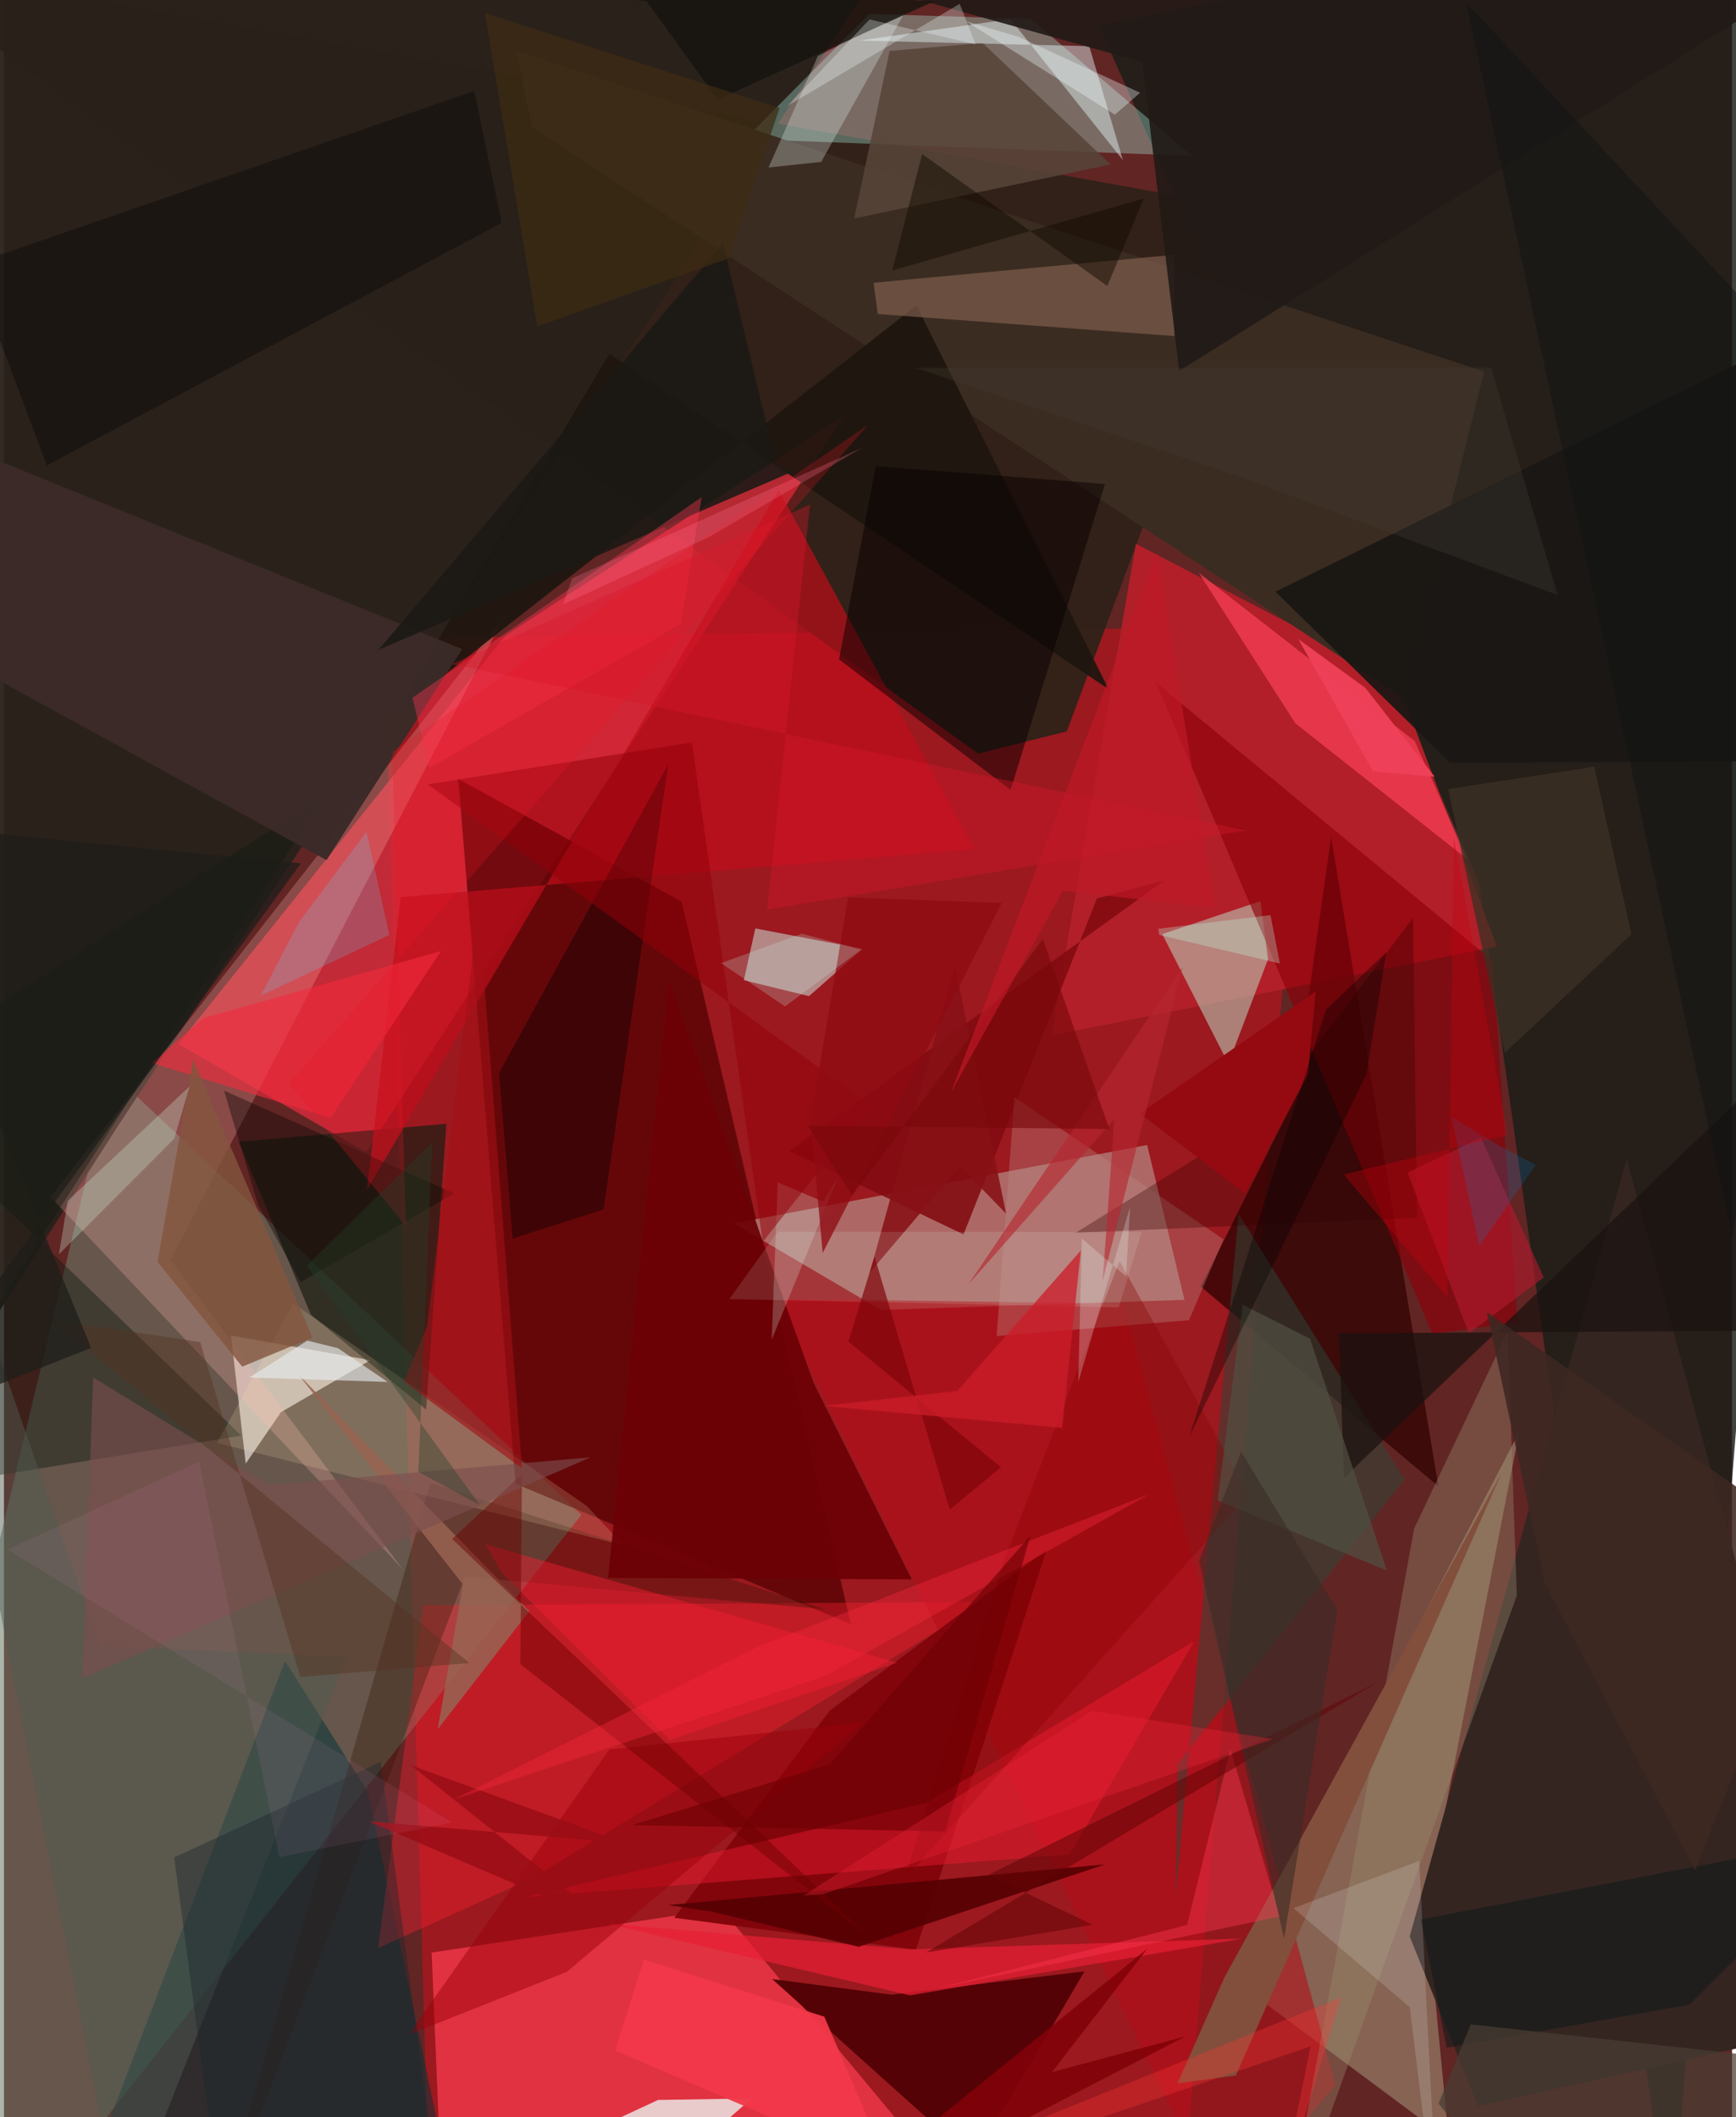 <svg xmlns="http://www.w3.org/2000/svg" width="228" height="278" viewBox="0 0 836 1024"><path fill="#612524" d="M0 0h836v1024H0z"/><path fill="#a7161f" fill-opacity=".824" d="M632.924 302.86l-448.9 5.808L206.36 1086l367.208-61.56z"/><path fill="#191d18" fill-opacity=".827" d="M713.57 426.267L806.487 1086 898-62 529.772 12.487z"/><path fill="#6b7d69" fill-opacity=".565" d="M52.118 518.865l227.247 213.788L.828 1086-62 994.539z"/><path fill="#322118" fill-opacity=".976" d="M514.163 353.722l93.795-251.698L-62-19.256l533.323 383.768z"/><path fill="#e22c3d" fill-opacity=".741" d="M175.188 557.253l-90.8-52.31 158.296-197.634 164.07-106.503z"/><path fill="#29211b" fill-opacity=".957" d="M55.309 544.333L-62 727.473l52.24-761.48 442.554 5.239z"/><path fill="#510000" fill-opacity=".725" d="M327.854 436.105l-108.037-59.341L247.46 717.63l162.265 67.924z"/><path fill="#b99b93" fill-opacity=".608" d="M353.064 591.728L553.035 553.8l18.08 74.895-146.862 4.865z"/><path fill="#a99d7d" fill-opacity=".514" d="M594.898 957.559l104.079 77.403-10.835-112.576 44.845-229.67z"/><path fill="#eb3747" fill-opacity=".867" d="M455.784 1053.854L346.966 923.141l-140.074 21.264L212.805 1086z"/><path fill="#a6eddc" fill-opacity=".349" d="M418.611 6.736l-60.033 60.522 216.328 8.155L496.75 9.141z"/><path fill="#b2202a" fill-opacity=".992" d="M506.656 500.867l40.94-237.826 126.188 65.455 48.486 129.308z"/><path fill="#eae1da" fill-opacity=".698" d="M177.22 657.897l-67.391-11.94 7.127 61.963 17.04-24.894z"/><path fill="#003337" fill-opacity=".51" d="M135.97 803.336l40.152 63.39L222.116 1086H27.85z"/><path fill="#342521" d="M785.044 560.421l-104.992 376.15 33.016 82.066L898 977.481z"/><path fill="#330504" fill-opacity=".792" d="M642.033 404.788l51.873 314.081-114.895-96.578 45.07-90.265z"/><path fill="#ffb5ae" fill-opacity=".259" d="M22.52 578.937l219.46-280.624-161.43 311.08 112.631 149.879z"/><path fill="#520205" fill-opacity=".965" d="M469.074 1044.657l-97.448-87.463 57.823 7.583 93.288-11.318z"/><path fill="#bee8ce" fill-opacity=".498" d="M607.857 435.85l3.652 28.139-19.194 50.473-31.962-62.655z"/><path fill="#ff2132" fill-opacity=".373" d="M255.676 908.387l-74.68 33.856 21.846-165.894 271.448-1.508z"/><path fill="#1b1d13" fill-opacity=".694" d="M148.51 635.914l55.722 45.851 9.82-138.235-100.471 8.692z"/><path fill="#c00d1b" fill-opacity=".69" d="M469.476 410.744L374.78 237 175.624 575.5l16.318-141.598z"/><path fill="#b40f18" fill-opacity=".588" d="M373.686 628.144l167.925 2.453 102.54 377.853-53.816 63.875z"/><path fill="#3b2c21" d="M255.25 61.232l-7.213-36.694 468.025 155.217-39.403 157.64z"/><path fill="#cdfcf1" fill-opacity=".486" d="M363.48 449.058l-5.528 25.04 31.513 7.7 26.007-22.852z"/><path fill="#1d160f" fill-opacity=".929" d="M188.17 345.988l253.25-198.285 92.998 185.655L292.885 171.08z"/><path fill="#8c0009" fill-opacity=".643" d="M691.038 645.177L557.29 330.087l162.984 134.69 11.881 174.74z"/><path fill="#2e4639" fill-opacity=".518" d="M677.632 715.671l-80.371-128.6-30.407 330.722.864-64.665z"/><path fill="#ecf9f5" fill-opacity=".765" d="M302.79 1066.415l58.936-51.48-45.274.741L164.702 1086z"/><path fill="#82060c" fill-opacity=".984" d="M324.263 927.564l75.2-100.195 105.018-77.881-63.265 193.493z"/><path fill="#7f5e4e" fill-opacity=".686" d="M420.691 136.75l145.408-13.509.137 39.31-143.538-10.68z"/><path fill="#111b12" fill-opacity=".431" d="M114.824 694.337L-62 723.191l217.141-338.523L-62 523.694z"/><path fill="#fc4159" fill-opacity=".702" d="M578.05 277.047l104.445 81.378 25.47 57.172-83.215-65.758z"/><path fill="#810b10" fill-opacity=".875" d="M379.968 556.743l181.366-130.857-32.536 8.626-64.589 162.536z"/><path fill="#030000" fill-opacity=".388" d="M246.131 599.038l43.957-14.09 31.282-215.376-81.866 149.447z"/><path fill="#e71f35" fill-opacity=".714" d="M292.04 930.439l145.988 12.388 161.185-5.199-160.85 27.47z"/><path fill="#fa1c33" fill-opacity=".404" d="M515.504 896.962l60.239-103.104-129.174 77.999-194.506 45.756z"/><path fill="#574539" fill-opacity=".878" d="M535.368 79.533l-61.96-58.774-44.975 3.895-17.082 80.994z"/><path fill="#090100" fill-opacity=".502" d="M486.992 382.038l-83.005-63.114 17.756-93.464 110.911 8.625z"/><path fill="#9a8b6f" fill-opacity=".373" d="M727.428 644.046l-45.193 95.189L618.797 1086l113.076-314.279z"/><path fill="#3b2b28" fill-opacity=".988" d="M-62 198.743l283.665 115.203-65.618 102.05L-62 296.476z"/><path fill="#e7f8fa" fill-opacity=".447" d="M541.295 77.434l-16.267-55.1-111.353-2.7L486.88 9.24z"/><path fill="#311100" fill-opacity=".322" d="M206.284 717.222L99.88 1086l123.127-323.442 174.464 15.856z"/><path fill="#191714" fill-opacity=".929" d="M879.85 367.956l-180.228.98-84.545-82.755L898 146.657z"/><path fill="#ffe8b4" fill-opacity=".169" d="M299.777 747.455L103.137 697.9l36.787-67.494 141.907 97.862z"/><path fill="#560003" fill-opacity=".918" d="M342.384 924.584l71.093 17.013 119.252-39.865-211.471 19.67z"/><path fill="#bc8984" fill-opacity=".357" d="M488.838 530.695l101.177 68.724-16.729 39.115-93.04 7.69z"/><path fill="#6c0105" fill-opacity=".929" d="M321.731 473.823L292.246 763.21l146.94.675-47.408-94.864z"/><path fill="#ecf8fa" fill-opacity=".278" d="M393.766 27.018l-23.89 53.997 25.48-2.7 40.256-71.947z"/><path fill="#82503d" fill-opacity=".996" d="M590.494 956.272l-22.781 51.361 28.238-3.807 128.463-291.16z"/><path fill="#d4eadb" fill-opacity=".251" d="M396.261 581.172l-21.905-9.293-2.964 76.136 32.251-78.947z"/><path fill="#320000" fill-opacity=".325" d="M681.665 443.99l1.9 145.063-165.117 7.198 89.49-55.324z"/><path fill="#9b0009" fill-opacity=".482" d="M415.492 833.163l-122.614 12.988-97.176 138.01 76.593-30.454z"/><path fill="#100e0b" fill-opacity=".533" d="M-15.702 127.991L227.531 43.98l13.298 63.826-220.117 117.38z"/><path fill="#f21e33" fill-opacity=".455" d="M240.994 760.92l81.17 80.674 109.986-37.42-199.173-57.254z"/><path fill="#f22b3d" fill-opacity=".612" d="M211.443 459.982l-115.11 32.464-24.844 21.692 86.543 26.567z"/><path fill="#940008" fill-opacity=".51" d="M367.063 600.694l52.362-66.092L205.04 379.389l127.789-20.308z"/><path fill="#ff3653" fill-opacity=".408" d="M617.247 926.92l-23.936-80.986-20.928 85.128-122.071 30.904z"/><path fill="#b01a2c" fill-opacity=".62" d="M678.992 567.141l35.536-16.854 30.392 67.59-36.26 27.006z"/><path fill="#211a16" fill-opacity=".91" d="M898-27.147L568.558 179.425 550.627 29.96 442.576-.143z"/><path fill="#83563e" fill-opacity=".808" d="M74.27 610.313l17.245-97.835 57.74 134.459-33.997 14.06z"/><path fill="#1b1915" fill-opacity=".89" d="M181.143 314.355l199.92-86.044-7.37-3.093-25.816-107.516z"/><path fill="#976352" fill-opacity=".859" d="M142.422 664.733l111.72 114.549-44.307 57.081 12.173-70.068z"/><path fill="#1b120f" fill-opacity=".733" d="M898 643.315V475.659L648.27 714.785l-2.388-69.887z"/><path fill="#ff3752" fill-opacity=".396" d="M197.638 337.46l139.902-97.044-10.013 61.275-121.744 69.781z"/><path fill="#f7fbff" fill-opacity=".161" d="M684.659 900.069l-60.867 22.852 56.3 47.892L694.18 1086z"/><path fill="#860000" fill-opacity=".337" d="M435.42 909.28l48.035-153.877 56.255-145.481 62.367 112.711z"/><path fill="#65d5fa" fill-opacity=".204" d="M124.178 481.575l18.559-35.552 32.65-43.748 11.023 49.916z"/><path fill="#c8e4ce" fill-opacity=".322" d="M89.824 525.401l-7.45 25.361-55.8 55.93 4.293-25.957z"/><path fill="#515b51" fill-opacity=".478" d="M46.384 796.097l-104.197-299.89 114.831 580.17 108.84-275.027z"/><path fill="#6d0000" fill-opacity=".463" d="M216.776 744.333l203.56 194.053-170.51-133.51.754-91.84z"/><path fill="#514f43" fill-opacity=".71" d="M631.85 647.499l-32.554-16.4-12.195 94.568 81.937 33.99z"/><path fill="#620406" fill-opacity=".549" d="M526.744 930.945l-50.628-24.068 188.435-93.268-218.425 130.724z"/><path fill="#871116" fill-opacity=".875" d="M462.538 564.106l-43.635 51.295 41.115-148.442 24.82 120.076z"/><path fill="#e5fff7" fill-opacity=".125" d="M350.924 628.317l188.386 3.997 11.039-36.454-176.091-.027z"/><path fill="#3c3024" fill-opacity=".773" d="M726.046 509.225l61.304-57.355-18.001-81.072-70.722 10.815z"/><path fill="#15130f" fill-opacity=".792" d="M449.802.713L52.095-27.297 310.895.578l34.35 47.63z"/><path fill="#392b25" fill-opacity=".569" d="M619.263 937.708L578.206 754.82l20.29-52.738 46.602 76.707z"/><path fill="#80050b" fill-opacity=".698" d="M408.485 648.894l12.66-41.204 36.383 122.505 24.856-20.529z"/><path fill="#950911" d="M549.524 538.528l85.083-58.987-3.782 40.177-30.405 57.536z"/><path fill="#020000" fill-opacity=".345" d="M639.583 488.332l-66.104 206.404 85.582-175.124 9.702-59.081z"/><path fill="#f0feff" fill-opacity=".341" d="M537.423 55.468l-72.104-45.223 25.54 7.57 58.795 27.04z"/><path fill="#d6182a" fill-opacity=".369" d="M369.16 440.002l231.712-38.328-384.062-80.466 173.149-77.221z"/><path fill="#1c282d" fill-opacity=".431" d="M82.37 898.392l19.394 146.202 103.75-18.01-23.265-174.476z"/><path fill="#cb1d2a" fill-opacity=".769" d="M396.608 679.972l115.325 10.631 9.031-85.772-59.775 67.913z"/><path fill="#7b4d4e" fill-opacity=".608" d="M128.129 718.276l-84.965-52.018-5.207 145.451 245.771-106.842z"/><path fill="#8e0b13" fill-opacity=".773" d="M390.206 541.522l18.214-107.467 74.288 2.671-86.623 169.292z"/><path fill="#111a19" fill-opacity=".557" d="M685.55 928.326L898 887.415l-82.646 82.177-117.413 20.856z"/><path fill="#0a0803" fill-opacity=".4" d="M143.555 620.142l74.247-42.95-111.346-49.704 16.533 55.367z"/><path fill="#483d33" fill-opacity=".725" d="M709.605 979.133l-15.577 38.241 49.155 63.2L898 999.88z"/><path fill="#e71627" fill-opacity=".247" d="M187.808 363.564l6.654 229.576-56.583-69.145 280.217-318.549z"/><path fill="#0284d1" fill-opacity=".188" d="M713.7 602.77l-13.42-62.52 23.904 14.38 16.873 8.748z"/><path fill="#3e2c13" fill-opacity=".722" d="M258.024 157.837L232.677 6.298l142.514 45.935-24.406 72.653z"/><path fill="#990d15" fill-opacity=".867" d="M196.936 853.825l96.986 77.366-117.445-50.275 123.852 10.486z"/><path fill="#a40f16" fill-opacity=".612" d="M250.598 710.183l-57.145-41.88 11.229-26.697 24.902-201.823z"/><path fill="#110c01" fill-opacity=".482" d="M533.78 138.34l17.686-42.362-121.732 34.868 14.44-56.353z"/><path fill="#563420" fill-opacity=".439" d="M94.912 649.121L22.796 638.24l202.34 166.096-81.77 6.764z"/><path fill="#f7293d" fill-opacity=".38" d="M217.846 870.266l146.583-73.69 189.507-73.832-156.485 87.782z"/><path fill="#fda9e3" fill-opacity=".075" d="M133.26 898.194l83.535-16.723L1.775 749.447l92.663-42.512z"/><path fill="#e7ecf0" fill-opacity=".62" d="M146.742 648.4l14.849 3.684 24.02 16.307-66.871-2.128z"/><path fill="#c8010c" fill-opacity=".341" d="M698.265 627.335l-50.138-59.29 79.314-19.138-26.018-143.611z"/><path fill="#810208" fill-opacity=".875" d="M506.983 1002.214l46.012-59.6L376.082 1086l195.666-101.144z"/><path fill="#b62730" fill-opacity=".627" d="M570.261 467.693l-38.72 151.596 5.629-77.991-70.653 79.96z"/><path fill="#3d2722" fill-opacity=".875" d="M818.087 904.673l-72.639-138.876-28.045-131.133L880.59 748.816z"/><path fill="#e9faf5" fill-opacity=".251" d="M542.857 617.34l1.927-33.611-25.063 84.73 1.708-69.457z"/><path fill="#6e0004" fill-opacity=".631" d="M399.692 853.223l96.94-110.6-41.27 143.203-151.42-3.108z"/><path fill="#ff3635" fill-opacity=".314" d="M646.831 966.142l-29.721 97.393 15.032-73.799L349.132 1086z"/><path fill="#7a090b" fill-opacity=".651" d="M502.565 454.165L410.31 578.26l-21.488-33.745 145.917 1.533z"/><path fill="#ec2438" fill-opacity=".341" d="M396.635 916.058l217.21-74.945-87.526-13.643-139.487 89.343z"/><path fill="#111514" fill-opacity=".514" d="M707.403 1.211L898 205.9l-11.377 76.956-50.417 315.86z"/><path fill="#f2fdfe" fill-opacity=".29" d="M462.35 1.861l-83.332 49.342L418.761 9.4l51.307 12.056z"/><path fill="#c01826" fill-opacity=".667" d="M585.887 438.99l-73.537-8.135-54.271 97.593 99.68-261.13z"/><path fill="#f13849" fill-opacity=".957" d="M295.654 991.763l132.493 56.917-31.27-73.281-87.306-27.62z"/><path fill="#1e1d19" fill-opacity=".729" d="M42.176 651.927L-62 397.532l205.626 20.07-198.022 272.569z"/><path fill="#443f35" fill-opacity=".314" d="M719.476 177.873l32.187 109.975-154.82-57.774-155.731-52.146z"/><path fill="#ee4158" fill-opacity=".976" d="M658.587 332.72l-32.408-23.61 36.16 63.974 29.788 2.59z"/><path fill="#caf7ed" fill-opacity=".22" d="M346.904 465.837l39.09-14.24 28.78 7.67-36.903 27.527z"/><path fill="#c0ffe7" fill-opacity=".29" d="M612.712 442.613l-54.305 6.618.489 2.977 58.375 13.806z"/><path fill="#22402b" fill-opacity=".369" d="M230.265 727.981L146.44 612.22l60.743-59.629-6.703 159.307z"/><path fill="#ff7593" fill-opacity=".263" d="M274.887 279.705l-4.493 12.708 70.707-32.677 74.403-43.333z"/></svg>